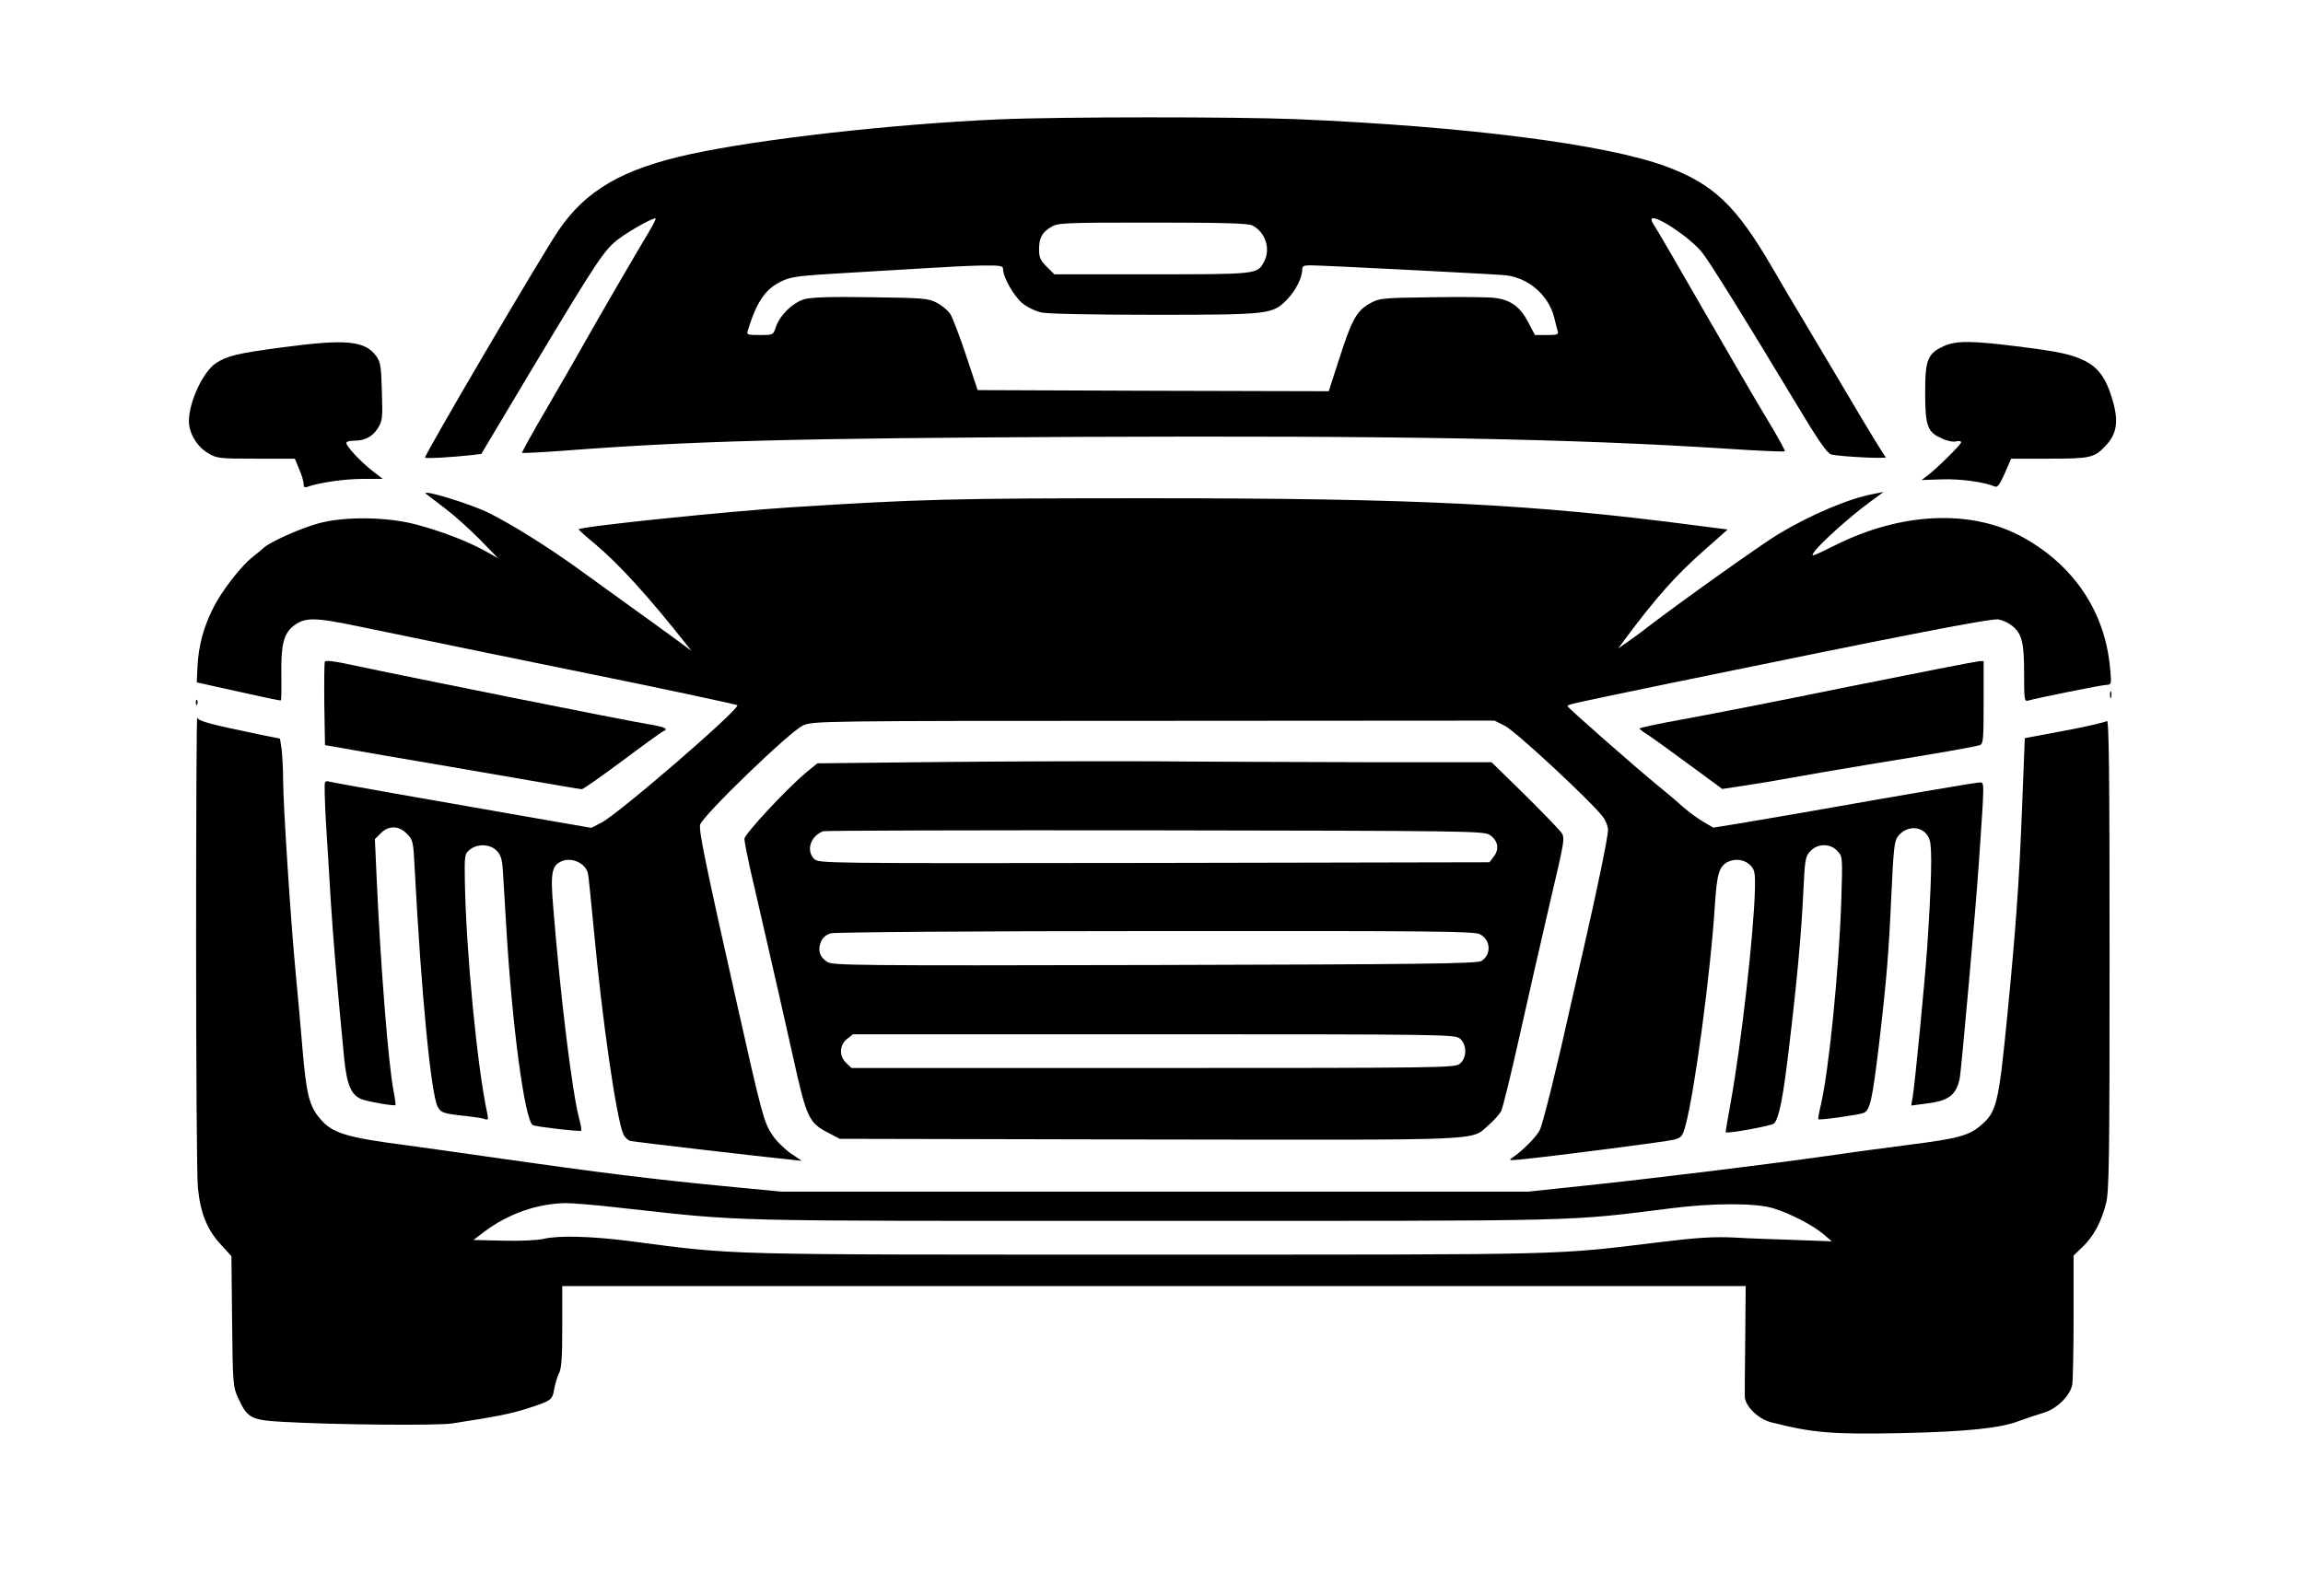 <?xml version="1.0" standalone="no"?>
<!DOCTYPE svg PUBLIC "-//W3C//DTD SVG 20010904//EN"
 "http://www.w3.org/TR/2001/REC-SVG-20010904/DTD/svg10.dtd">
<svg version="1.0" xmlns="http://www.w3.org/2000/svg"
 width="1024pt" height="710pt" viewBox="0 0 1024 710"
 preserveAspectRatio="xMidYMid meet">

<g transform="translate(0,710) scale(0.1,-0.1)"
fill="#000000" stroke="none">
<path d="M4440 6569 c-473 -21 -1051 -86 -1368 -154 -304 -66 -468 -161 -590
-342 -76 -112 -592 -991 -592 -1008 0 -6 129 2 207 11 l43 5 231 387 c288 479
316 522 382 571 51 38 156 96 162 89 2 -2 -11 -28 -29 -58 -70 -117 -222 -379
-279 -480 -32 -58 -111 -194 -174 -303 -64 -109 -114 -200 -112 -201 2 -2 83
2 179 9 573 44 1032 56 2310 62 1400 6 2179 -8 2873 -53 136 -9 250 -14 253
-11 3 2 -34 69 -82 148 -48 79 -174 297 -282 484 -107 187 -204 353 -214 368
-11 16 -17 31 -14 34 18 19 174 -86 225 -151 33 -41 196 -303 414 -666 102
-170 141 -226 159 -231 38 -10 254 -21 243 -12 -6 4 -80 125 -164 268 -85 143
-180 303 -211 355 -32 52 -90 151 -130 220 -160 275 -261 371 -470 449 -269
100 -891 179 -1645 211 -275 11 -1052 11 -1325 -1z m1129 -472 c58 -30 82
-105 51 -162 -29 -55 -33 -55 -501 -55 l-431 0 -34 34 c-28 28 -34 42 -34 76
0 52 13 76 53 100 30 19 54 20 452 20 314 0 426 -3 444 -13z m-1109 -194 c0
-36 48 -120 85 -151 22 -18 59 -36 87 -42 30 -6 224 -10 502 -10 510 0 524 2
588 67 38 39 68 97 68 133 0 16 6 20 35 20 54 0 814 -39 868 -44 102 -11 191
-87 217 -186 6 -25 13 -53 16 -62 5 -16 -2 -18 -48 -18 l-53 0 -30 57 c-36 69
-78 99 -148 108 -29 4 -156 5 -282 3 -224 -3 -231 -4 -275 -28 -58 -33 -80
-72 -136 -248 l-46 -142 -780 2 -781 3 -52 156 c-29 86 -60 168 -70 183 -10
15 -36 37 -59 49 -38 20 -57 22 -292 25 -172 3 -264 0 -295 -8 -52 -14 -111
-71 -129 -124 -12 -36 -12 -36 -71 -36 -58 0 -60 1 -53 23 39 126 78 183 151
217 42 20 78 24 283 36 129 8 296 18 370 22 74 5 179 10 233 11 86 1 97 -1 97
-16z"/>
<path d="M1255 5555 c-199 -26 -247 -38 -296 -71 -57 -39 -119 -172 -119 -257
0 -54 36 -114 86 -143 39 -23 49 -24 213 -24 l172 0 19 -46 c11 -25 20 -55 20
-66 0 -15 4 -18 18 -13 48 18 163 35 244 35 l90 0 -49 38 c-53 42 -113 107
-113 122 0 6 16 10 35 10 48 0 82 18 106 57 19 30 21 46 17 161 -3 112 -6 131
-25 158 -50 69 -134 77 -418 39z"/>
<path d="M8644 5561 c-73 -33 -84 -60 -84 -206 0 -150 10 -177 74 -205 23 -11
52 -17 64 -13 12 3 22 1 22 -4 0 -10 -110 -119 -151 -149 l-25 -19 90 3 c82 3
190 -12 236 -32 12 -5 22 10 44 59 l28 65 170 0 c183 0 200 4 250 57 52 55 60
112 28 214 -26 87 -61 134 -118 163 -61 30 -113 42 -307 66 -200 25 -268 25
-321 1z"/>
<path d="M1895 4903 c6 -5 44 -34 85 -65 41 -31 111 -94 155 -139 l80 -82 -55
31 c-79 44 -199 90 -309 119 -132 35 -319 37 -436 5 -80 -22 -218 -84 -243
-109 -8 -7 -29 -25 -47 -39 -52 -40 -139 -151 -178 -230 -43 -86 -64 -166 -69
-259 l-3 -70 185 -41 c102 -23 187 -41 189 -39 2 2 3 54 2 114 -2 133 10 183
55 218 51 38 91 38 284 -2 259 -54 962 -198 1140 -234 164 -33 526 -110 548
-117 24 -7 -529 -486 -606 -524 l-43 -22 -207 36 c-501 87 -948 166 -959 170
-7 3 -15 1 -18 -4 -3 -5 -1 -83 4 -172 6 -90 15 -244 21 -343 10 -161 28 -380
60 -709 12 -121 31 -166 78 -185 28 -11 145 -31 150 -26 2 2 -1 27 -7 57 -24
117 -60 579 -77 969 l-7 157 26 26 c35 35 80 35 116 -2 27 -27 29 -33 35 -157
29 -550 72 -999 102 -1057 15 -28 24 -31 138 -43 33 -4 66 -9 74 -13 12 -4 14
1 9 24 -45 206 -94 715 -100 1032 -2 119 -1 124 22 143 34 28 92 25 120 -5 18
-19 24 -39 27 -88 2 -35 9 -146 15 -248 25 -435 82 -862 118 -884 11 -7 210
-30 215 -25 3 2 -2 29 -10 59 -31 120 -82 537 -114 934 -13 153 -7 185 36 205
45 20 106 -7 118 -52 3 -12 14 -123 26 -247 37 -404 101 -847 132 -915 6 -14
21 -27 32 -30 21 -4 602 -72 706 -82 l55 -6 -50 34 c-27 19 -64 55 -81 81 -37
55 -47 92 -157 583 -142 631 -170 770 -164 797 10 39 400 416 457 441 45 20
61 21 1560 21 l1515 1 46 -23 c46 -22 389 -341 436 -405 13 -17 23 -43 23 -58
0 -30 -49 -268 -106 -516 -20 -87 -47 -205 -60 -263 -57 -259 -124 -531 -138
-557 -15 -29 -72 -87 -116 -118 -25 -17 -24 -17 40 -11 146 15 638 78 672 87
34 9 39 14 52 62 40 143 113 688 131 982 9 138 19 171 56 191 37 18 79 11 105
-18 16 -17 19 -35 17 -106 -5 -195 -61 -688 -108 -947 -13 -71 -23 -130 -22
-131 8 -7 204 29 215 39 22 23 40 112 66 332 37 309 55 510 64 692 7 152 9
164 32 188 32 34 88 35 120 0 23 -25 23 -25 17 -222 -10 -304 -55 -755 -91
-908 -8 -33 -13 -61 -11 -63 5 -5 178 19 201 28 29 11 39 57 69 307 34 288 43
403 55 668 9 195 13 234 28 254 42 56 122 48 142 -15 12 -36 8 -193 -11 -479
-11 -156 -53 -590 -64 -661 l-7 -41 61 8 c105 12 139 37 155 114 7 39 72 764
85 960 25 366 25 355 4 355 -16 0 -281 -45 -798 -136 -77 -13 -195 -33 -263
-45 l-124 -20 -46 27 c-25 15 -64 43 -86 63 -23 21 -70 61 -106 90 -115 94
-410 354 -410 360 0 8 6 9 455 102 1050 216 1431 290 1461 284 18 -3 44 -15
59 -27 45 -35 55 -74 55 -213 0 -116 1 -126 18 -121 37 11 328 70 349 70 21 1
22 4 16 66 -20 252 -156 460 -384 588 -228 128 -543 116 -841 -34 -103 -51
-109 -53 -90 -27 26 37 160 157 242 217 l65 48 -40 -8 c-112 -20 -282 -92
-430 -181 -73 -44 -437 -303 -580 -413 -33 -26 -76 -57 -95 -70 l-35 -24 29
39 c139 187 227 286 353 397 l105 93 -133 17 c-730 96 -1243 122 -2444 122
-870 0 -1018 -4 -1584 -40 -286 -18 -934 -85 -948 -98 -2 -1 29 -29 69 -62
110 -92 241 -236 413 -454 l20 -25 -30 22 c-27 21 -133 97 -475 344 -130 94
-291 195 -395 247 -85 42 -308 110 -280 85z"/>
<path d="M1444 4156 c-2 -6 -3 -92 -2 -191 l3 -179 275 -48 c151 -25 406 -70
565 -97 160 -28 295 -51 302 -51 6 0 87 57 180 126 92 69 174 128 181 131 27
11 9 20 -65 32 -85 13 -1087 214 -1301 260 -98 21 -135 26 -138 17z"/>
<path d="M8215 4045 c-308 -63 -642 -128 -742 -146 -101 -18 -183 -36 -183
-39 0 -3 17 -16 38 -29 20 -13 103 -73 183 -132 l147 -108 98 15 c55 8 146 23
204 34 58 11 229 40 380 65 285 46 432 72 463 81 15 5 17 23 17 190 l0 184
-22 -1 c-13 -1 -275 -52 -583 -114z"/>
<path d="M9382 4010 c0 -14 2 -19 5 -12 2 6 2 18 0 25 -3 6 -5 1 -5 -13z"/>
<path d="M871 3974 c0 -11 3 -14 6 -6 3 7 2 16 -1 19 -3 4 -6 -2 -5 -13z"/>
<path d="M872 2912 c0 -557 3 -1050 8 -1095 11 -112 41 -186 100 -250 l49 -54
3 -289 c3 -278 4 -291 26 -340 42 -92 58 -100 202 -108 229 -13 683 -17 750
-7 182 28 262 43 333 66 108 35 113 38 121 86 4 22 13 54 21 70 12 22 15 69
15 209 l0 180 2631 0 2631 0 -2 -233 c-2 -127 -2 -244 -2 -260 3 -43 61 -99
118 -113 184 -47 271 -54 574 -48 292 6 447 22 530 55 30 11 78 27 105 35 58
16 119 75 129 125 3 17 6 154 6 303 l0 272 41 39 c48 47 82 109 103 192 14 54
16 188 16 1108 0 836 -3 1046 -12 1038 -7 -5 -92 -25 -189 -43 l-176 -33 -12
-306 c-13 -335 -28 -543 -66 -931 -39 -395 -47 -427 -122 -489 -50 -42 -105
-56 -303 -81 -91 -12 -259 -34 -375 -51 -281 -40 -805 -104 -1095 -134 l-235
-25 -1660 0 -1660 0 -260 25 c-313 30 -567 62 -980 121 -170 25 -362 51 -425
60 -272 35 -334 54 -389 121 -46 55 -59 109 -76 308 -8 99 -22 250 -30 335
-22 227 -55 739 -56 855 0 55 -4 120 -7 145 l-7 45 -85 17 c-228 47 -279 61
-283 77 -3 9 -5 -440 -5 -997z m1878 -1183 c575 -63 415 -59 2375 -59 1952 0
1832 -3 2305 56 188 24 378 24 455 0 73 -22 178 -76 225 -117 l35 -30 -160 6
c-88 3 -212 7 -275 11 -89 4 -162 0 -325 -20 -486 -59 -372 -56 -2279 -56
-1930 0 -1822 -3 -2306 60 -170 22 -318 26 -383 10 -23 -6 -103 -10 -177 -8
l-135 3 50 38 c106 79 234 124 360 126 28 0 133 -8 235 -20z"/>
<path d="M4189 3711 l-555 -6 -51 -42 c-89 -75 -273 -273 -273 -294 0 -11 11
-68 24 -127 14 -59 50 -217 81 -352 31 -135 81 -355 111 -490 61 -275 70 -294
160 -340 l48 -25 1375 -3 c1527 -2 1427 -7 1510 64 23 20 48 48 56 63 7 15 43
160 79 322 36 162 97 429 135 593 70 297 70 299 52 325 -11 14 -84 90 -164
169 l-145 142 -553 0 c-305 1 -729 2 -944 4 -214 1 -640 0 -946 -3z m2434
-324 c37 -24 45 -62 20 -95 l-20 -27 -1492 -3 c-1480 -2 -1491 -2 -1511 18
-37 37 -16 102 40 123 8 3 672 5 1475 4 1377 -2 1462 -3 1488 -20z m-43 -442
c49 -25 52 -91 7 -119 -18 -12 -261 -15 -1452 -18 -1341 -3 -1432 -2 -1457 14
-34 22 -43 52 -28 89 8 19 23 32 44 38 18 5 632 10 1444 10 1245 1 1416 -1
1442 -14z m-89 -464 c32 -26 32 -86 0 -112 -22 -18 -69 -19 -1364 -19 l-1341
0 -23 22 c-33 30 -31 80 3 107 l27 21 1337 0 c1292 0 1339 -1 1361 -19z"/>
</g>
</svg>
